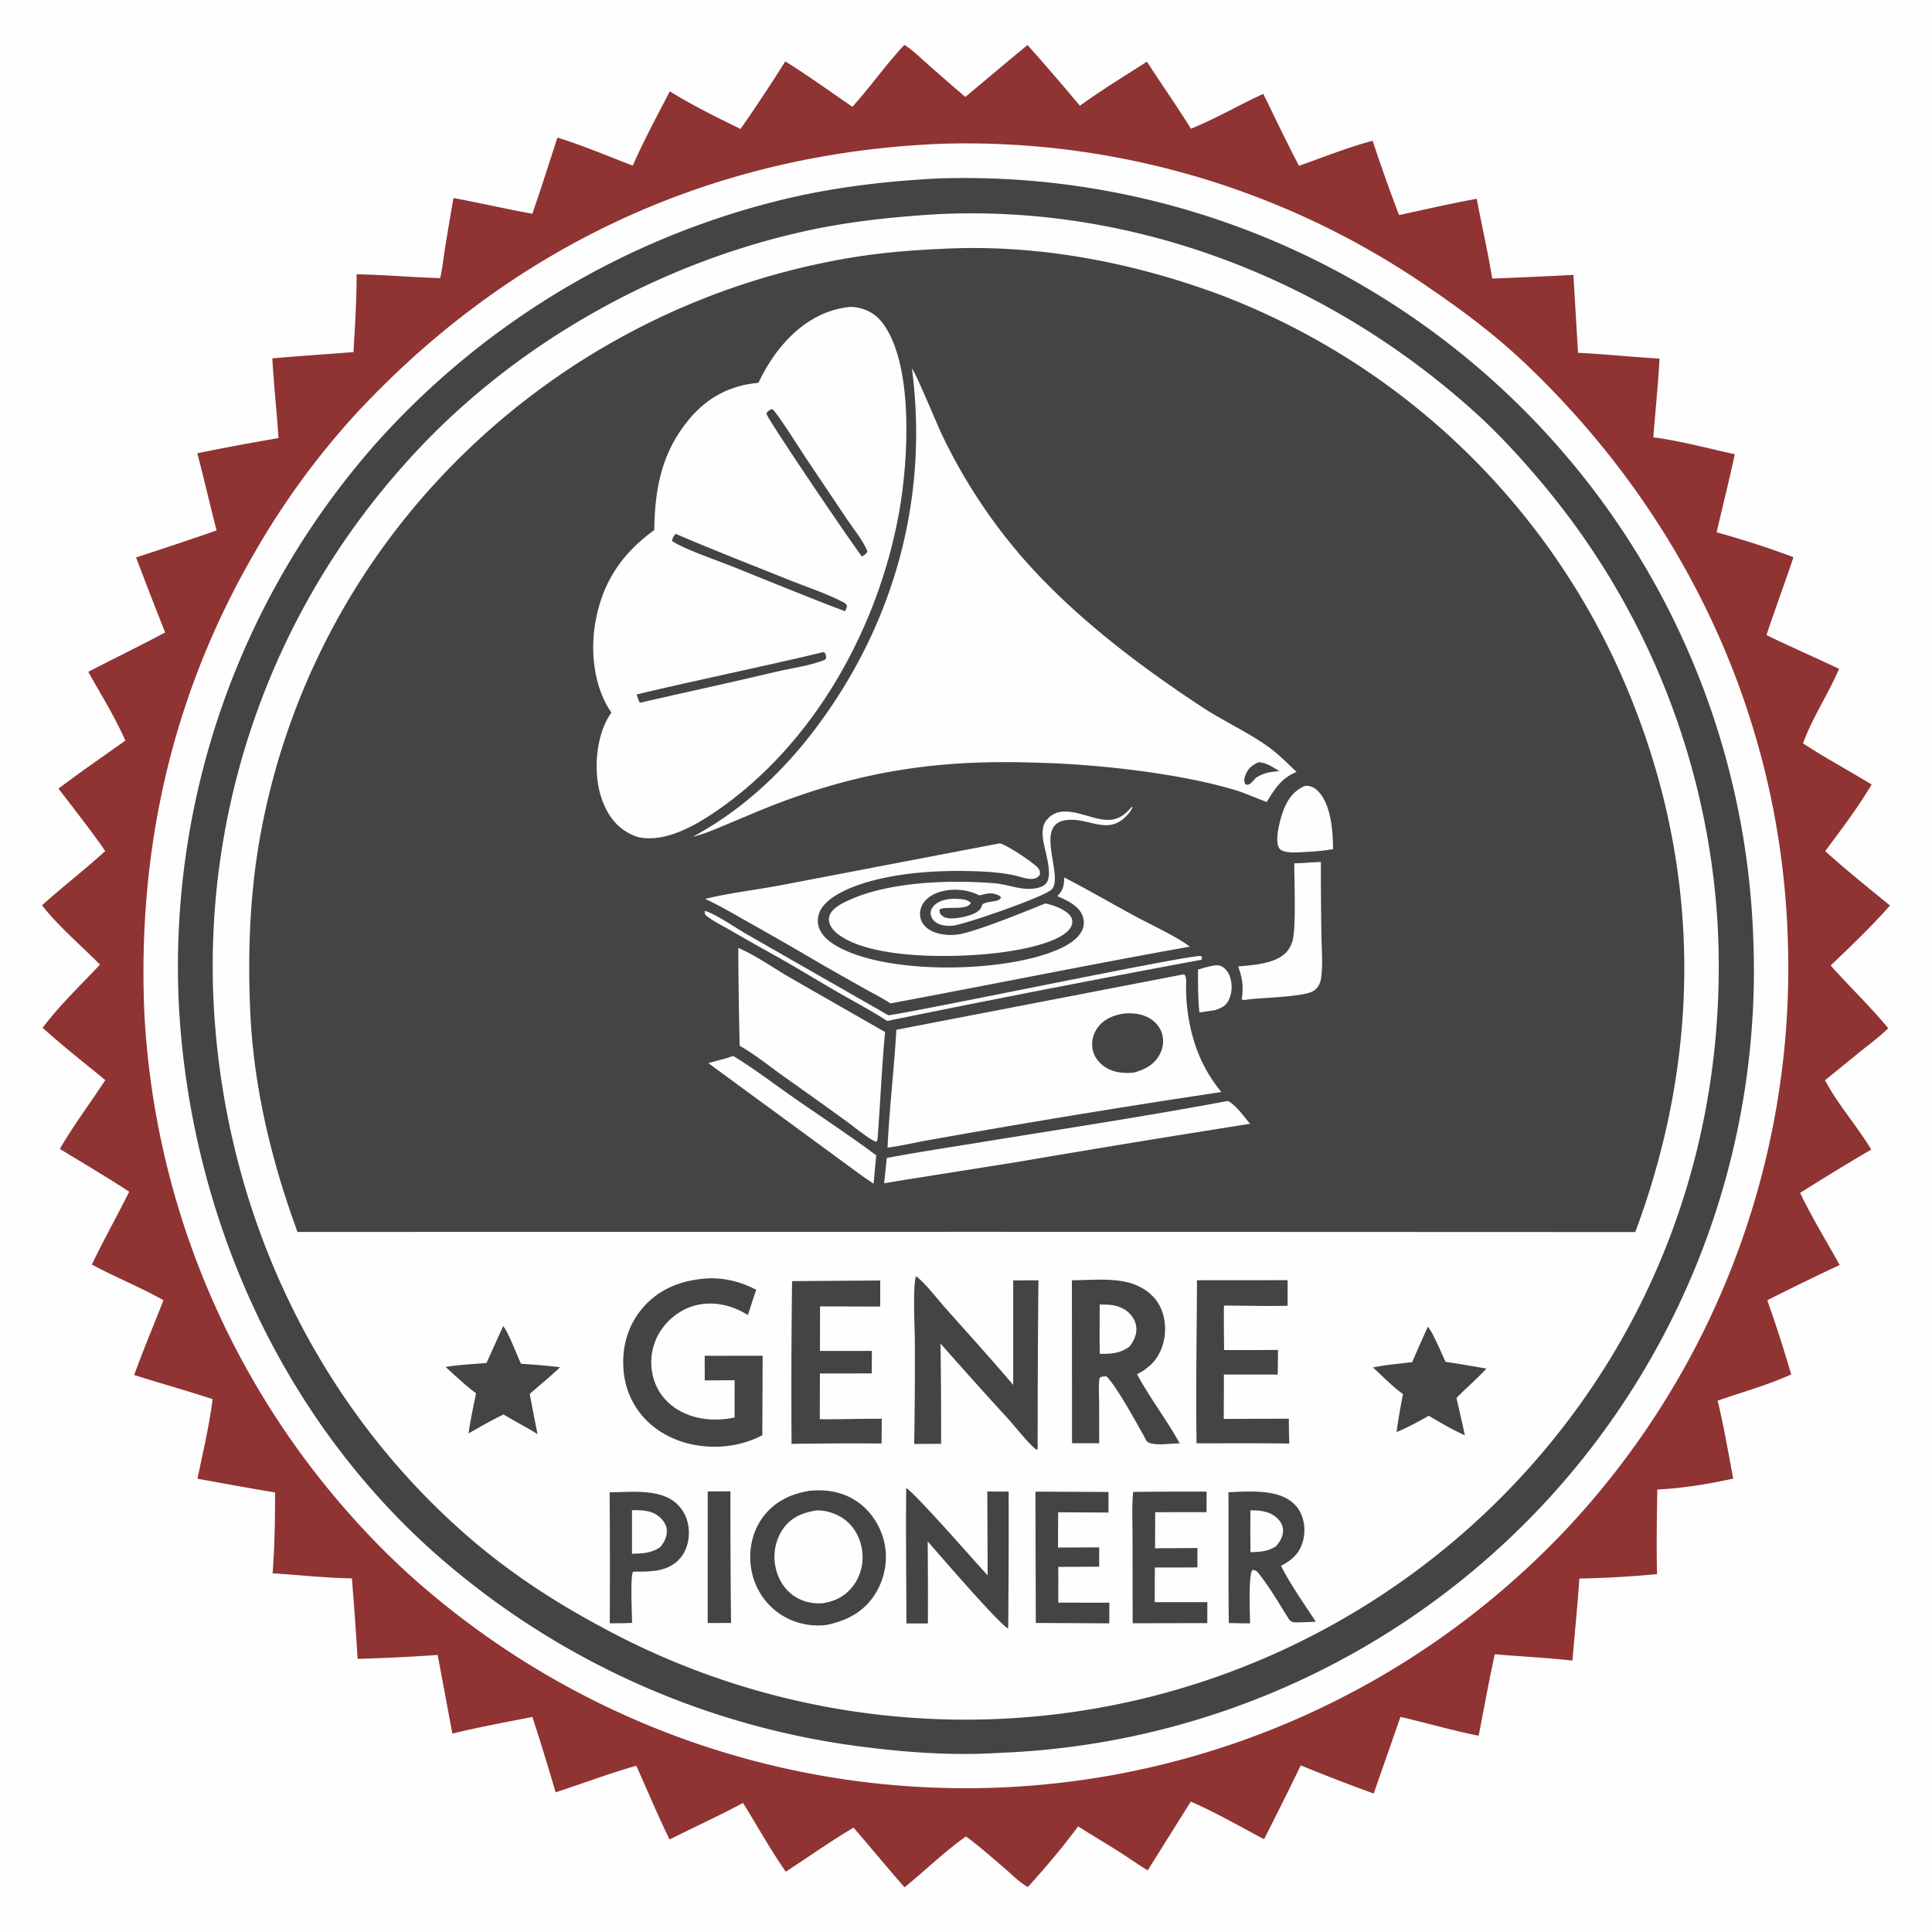 <svg version="1.1" xmlns="http://www.w3.org/2000/svg" style="display: block;" viewBox="0 0 2048 2048" width="1024" height="1024">
<path transform="translate(0,0)" fill="rgb(254,254,254)" d="M 0 0 L 2048 0 L 2048 2048 L 0 2048 L 0 0 z"/>
<path transform="translate(0,0)" fill="rgb(144,51,51)" d="M 958.626 47.614 C 966.967 52.578 974.951 60.641 982.271 67.035 A 2778.65 2778.65 0 0 0 1023.3 102.74 C 1045.34 84.48 1067.06 65.829 1089.24 47.745 A 2567.78 2567.78 0 0 1 1144.72 112.121 C 1167.43 95.644 1192.2 80.516 1215.83 65.355 C 1231.07 89.26 1247.61 112.282 1262.41 136.474 C 1288.49 125.927 1313.5 111.272 1339.15 99.52 C 1351.69 124.965 1363.77 150.692 1377.01 175.779 C 1402.75 166.633 1428.71 156.283 1455.07 149.184 A 1712.74 1712.74 0 0 0 1483.05 227.942 C 1510.48 222.167 1537.83 215.631 1565.43 210.744 C 1570.68 239.004 1577.26 266.87 1581.82 295.3 A 6450.49 6450.49 0 0 0 1667.86 291.393 L 1672.78 374.005 C 1701.63 375.376 1730.35 378.521 1759.18 380.105 C 1757.73 407.926 1754.67 435.801 1752.63 463.597 C 1779.48 466.998 1812.05 475.573 1838.96 481.522 C 1832.96 509.176 1826.11 536.71 1819.68 564.272 C 1846.48 571.634 1875.17 580.792 1901.12 590.681 C 1891.95 618.328 1881.62 645.576 1872.58 673.261 C 1897.98 685.597 1923.95 696.874 1949.48 708.978 C 1938.09 735.628 1921.08 761.02 1911.24 787.989 C 1934.76 803.361 1959.98 816.987 1984.04 831.593 C 1969.61 855.863 1951.73 879.567 1934.8 902.21 C 1956.93 922.287 1980.32 940.963 2003.46 959.859 C 1983.89 982.177 1962.02 1002.93 1940.59 1023.46 C 1960.55 1045.97 1982.47 1066.71 2001.58 1089.96 C 1992.58 1098.91 1982.08 1106.6 1972.19 1114.53 L 1934.6 1145.14 C 1948.57 1171.35 1968.39 1193.3 1983.6 1218.59 C 1958.13 1233.4 1933.17 1248.85 1908.2 1264.48 C 1920.6 1290.52 1936.15 1315.69 1950.13 1340.95 A 2727.35 2727.35 0 0 0 1873.39 1378.33 A 1381.43 1381.43 0 0 1 1898.71 1456.94 C 1874 1468.25 1846.46 1475.81 1820.78 1484.79 C 1827.35 1512.02 1832.1 1539.85 1837.25 1567.38 C 1810.93 1573.19 1783.72 1577.62 1756.79 1578.96 C 1756.37 1608.81 1755.82 1638.77 1756.52 1668.62 A 1065.91 1065.91 0 0 1 1674.19 1673.32 C 1672.3 1702.3 1669.22 1731.31 1666.87 1760.27 C 1639.58 1757.26 1611.92 1755.96 1584.55 1753.57 C 1578.22 1782.18 1573.03 1811.2 1567.45 1839.98 C 1539.63 1834.41 1512.18 1826.42 1484.53 1819.97 L 1456.19 1901.21 A 1918.4 1918.4 0 0 1 1378.88 1871.36 A 4264.21 4264.21 0 0 1 1339.96 1949.64 C 1314.33 1936.08 1288.87 1921.35 1262.27 1909.77 L 1216.6 1982.7 C 1205.88 1976.13 1195.57 1968.82 1184.94 1962.09 C 1171 1953.25 1156.74 1944.92 1142.84 1936.01 C 1126.54 1958.25 1108.1 1979.81 1089.62 2000.28 C 1081.03 1995.8 1072.72 1987.17 1065.31 1980.81 C 1051.76 1969.17 1038.38 1957.24 1023.93 1946.72 C 1001.17 1962.79 980.541 1983.01 958.873 2000.64 C 940.552 1979.84 922.996 1958.33 904.798 1937.4 C 880.297 1951.81 856.83 1968.66 832.928 1984.09 C 816.73 1960.8 802.596 1935.32 787.657 1911.17 C 762.191 1924.83 735.615 1936.96 709.768 1949.94 C 697.288 1924.31 686.171 1897.81 674.534 1871.78 C 645.841 1879.83 617.379 1890.76 588.963 1899.92 A 2704.16 2704.16 0 0 0 564.359 1820.03 C 536.079 1825.61 507.528 1830.81 479.532 1837.67 L 463.944 1754.32 A 1987.59 1987.59 0 0 1 379.082 1758.47 A 3735.42 3735.42 0 0 0 373.004 1673.12 C 345.076 1672.75 316.889 1669.45 288.973 1667.82 C 291.15 1639.48 291.607 1610.53 291.613 1582.1 A 4410.28 4410.28 0 0 1 209.315 1567.44 C 215.18 1539.44 221.757 1511.54 225.4 1483.14 C 197.863 1474.12 169.855 1466.31 142.211 1457.57 C 151.879 1430.92 162.97 1404.71 173.251 1378.28 C 148.729 1364.41 122.197 1353.91 97.378 1340.47 C 109.782 1314.4 124.159 1289.13 136.963 1263.2 C 112.84 1247.55 88.027 1232.87 63.45 1217.94 C 77.811 1192.94 95.842 1169.19 111.609 1144.94 C 89.394 1126.68 66.486 1108.84 45.218 1089.49 C 62.941 1065.82 85.719 1044.15 105.978 1022.56 C 87.056 1003.27 60.453 980.519 44.561 959.639 C 66.425 939.969 89.791 921.963 111.582 902.134 C 95.893 879.513 78.723 857.803 61.974 835.964 C 85.133 818.45 109.181 801.902 132.873 785.105 C 121.998 760.187 106.832 735.958 93.568 712.156 C 120.674 698.109 148.16 684.857 175.058 670.404 A 5049.79 5049.79 0 0 1 144.231 590.889 A 4339.37 4339.37 0 0 0 229.624 562.282 C 222.526 535.094 216.354 507.685 209.164 480.517 C 237.594 474.595 266.616 469.291 295.24 464.384 C 293.376 436.195 290.244 408.082 288.681 379.881 C 317.306 377.331 346.067 375.527 374.726 373.218 C 376.253 345.831 378.098 318.221 378.001 290.788 C 407.544 291.218 437.009 293.983 466.549 294.832 C 469.089 284.191 470.211 272.847 471.924 262.02 A 3773.14 3773.14 0 0 1 480.701 209.94 C 508.661 215.024 536.325 221.592 564.299 226.574 C 573.627 199.845 582.12 172.776 590.892 145.86 C 617.822 154.133 644.43 165.503 670.75 175.585 C 682.46 148.882 696.633 122.73 710.017 96.803 C 733.701 111.534 759.947 124.454 785.003 136.687 A 1864.86 1864.86 0 0 0 832.475 65.06 C 856.658 80.212 880.051 97.034 903.569 113.218 C 922.709 92.07 939.085 68.424 958.626 47.614 z"/>
<path transform="translate(0,0)" fill="rgb(254,254,254)" d="M 997.526 152.437 L 1000.58 152.343 A 863.461 863.461 0 0 1 1514.92 305.007 C 1550.58 329.23 1586 355.953 1617.26 385.704 C 1788.42 548.611 1889.8 765.426 1895.34 1002.62 A 868.768 868.768 0 0 1 1659.83 1621.55 A 874.734 874.734 0 0 1 1051.74 1895.14 A 881.119 881.119 0 0 1 427.927 1663.84 A 868.82 868.82 0 0 1 152.987 1073.03 C 145.604 897.996 183.182 733.731 271.988 582.14 A 829.212 829.212 0 0 1 375.489 440.633 C 540.146 261.978 754.329 162.231 997.526 152.437 z"/>
<path transform="translate(0,0)" fill="rgb(68,68,68)" d="M 989.429 189.427 A 39.146 39.146 0 0 1 991.501 189.289 A 837.308 837.308 0 0 1 1591.03 411.196 A 833.447 833.447 0 0 1 1858.55 995.255 A 829.128 829.128 0 0 1 1640.73 1589.54 A 833.077 833.077 0 0 1 1059.35 1858.1 A 289.459 289.459 0 0 1 1056 1858.31 C 1011.32 1860.9 965.611 1857.98 921.247 1852.51 A 843.827 843.827 0 0 1 460.549 1646.07 C 295.799 1499.46 202.174 1286.6 189.738 1068.01 A 837.35 837.35 0 0 1 400.849 467.437 A 846.008 846.008 0 0 1 838.633 209.445 C 888.365 198.148 938.572 192.223 989.429 189.427 z"/>
<path transform="translate(0,0)" fill="rgb(254,254,254)" d="M 986.47 227.5 C 987.479 227.407 988.489 227.328 989.501 227.272 C 1200.77 215.643 1406.7 295.746 1562.87 436.46 C 1587.36 458.532 1609.64 482.654 1630.93 507.799 A 798.995 798.995 0 0 1 1820.79 980.476 C 1831.96 1194.71 1762.48 1399.13 1618.4 1558.84 A 801.038 801.038 0 0 1 1062.25 1821.96 A 806.861 806.861 0 0 1 634.501 1723.02 C 584.52 1696.1 537.531 1665.01 494.729 1627.62 C 334.115 1487.32 241.14 1287.47 227.169 1075.56 A 796.344 796.344 0 0 1 426.477 494.839 C 535.794 370.177 691.888 280.573 853.395 245.002 C 897.472 235.295 941.5 230.439 986.47 227.5 z"/>
<path transform="translate(0,0)" fill="rgb(68,68,68)" d="M 750.209 1580.98 L 774.253 1580.91 A 13022.3 13022.3 0 0 0 774.924 1720.43 L 750.157 1720.49 L 750.209 1580.98 z"/>
<path transform="translate(0,0)" fill="rgb(68,68,68)" d="M 533.357 1405.74 C 539.07 1412.49 547.715 1436 552.279 1445.65 A 741.347 741.347 0 0 1 593.765 1449.33 C 583.388 1459.09 572.384 1468.23 561.58 1477.51 A 2043.2 2043.2 0 0 0 569.845 1520.26 C 558.095 1512.87 545.639 1506.66 533.807 1499.37 C 521.097 1505.48 508.892 1512.59 496.611 1519.52 C 498.706 1505.22 501.702 1491.13 504.637 1476.99 C 493.218 1468.46 482.925 1458.6 472.358 1449.06 C 486.445 1446.62 501.436 1446.11 515.701 1444.77 L 533.357 1405.74 z"/>
<path transform="translate(0,0)" fill="rgb(68,68,68)" d="M 1513.46 1406.47 C 1517.53 1409.38 1529.22 1437.06 1532.35 1443.57 A 1798.75 1798.75 0 0 1 1575.6 1450.76 C 1565.75 1461.69 1554.11 1471.34 1543.89 1482 A 2067.24 2067.24 0 0 1 1552.79 1521.33 C 1542.29 1516.98 1532.5 1511.13 1522.61 1505.57 L 1514.58 1500.74 C 1503.48 1507.09 1492.19 1513.15 1480.41 1518.12 C 1482.17 1504.61 1484.65 1491.14 1487.22 1477.76 C 1476.04 1469.84 1465.63 1458.78 1455.37 1449.61 C 1468.88 1446.68 1483.28 1445.68 1497.01 1443.89 C 1502.27 1431.34 1507.98 1418.93 1513.46 1406.47 z"/>
<path transform="translate(0,0)" fill="rgb(68,68,68)" d="M 1097.61 1581.2 L 1175.03 1581.55 L 1175.01 1603.37 L 1121.68 1603.09 L 1121.51 1640.45 L 1165.19 1640.3 L 1165.18 1660.75 L 1121.83 1660.96 L 1121.84 1677.43 L 1121.81 1698.86 L 1175.96 1698.92 L 1175.88 1720.82 L 1097.99 1720.4 L 1097.61 1581.2 z"/>
<path transform="translate(0,0)" fill="rgb(68,68,68)" d="M 1201.18 1581.49 A 6619.39 6619.39 0 0 1 1279.03 1581.15 L 1278.98 1602.93 L 1224.54 1603.01 L 1224.41 1641.24 L 1269.33 1640.97 L 1269.3 1661.51 C 1254.27 1661.71 1239.22 1661.57 1224.19 1661.59 L 1224.1 1677.5 L 1224.08 1698.36 L 1279.84 1698.34 L 1279.78 1720.57 L 1200.67 1720.72 L 1200.54 1631.03 C 1200.52 1614.65 1199.72 1597.78 1201.18 1581.49 z"/>
<path transform="translate(0,0)" fill="rgb(68,68,68)" d="M 646.231 1581.96 C 667.817 1581.75 698.864 1577.89 716.383 1593.14 C 725.155 1600.77 729.821 1611.53 730.213 1623.08 C 730.596 1634.38 727.199 1645.91 718.987 1653.95 C 706.409 1666.28 689.074 1666 672.75 1665.99 L 671.032 1666.26 C 667.984 1670.48 669.965 1712.22 670.016 1720.35 C 662.161 1720.78 654.242 1720.69 646.375 1720.79 A 10427 10427 0 0 0 646.231 1581.96 z"/>
<path transform="translate(0,0)" fill="rgb(254,254,254)" d="M 669.923 1600.91 C 680.541 1600.73 690.63 1600.79 699.191 1608.12 C 703.2 1611.55 706.577 1616.71 706.882 1622.11 C 707.267 1628.92 703.971 1635.4 699.562 1640.31 C 690.02 1646.42 680.883 1646.89 669.928 1647.05 L 669.923 1600.91 z"/>
<path transform="translate(0,0)" fill="rgb(68,68,68)" d="M 960.623 1577.34 C 970.868 1583.66 1034.03 1656.03 1046.95 1670 L 1046.59 1581.07 L 1069.2 1581.14 A 11446.5 11446.5 0 0 1 1068.73 1726.46 C 1057.33 1719.66 997.085 1649.47 983.366 1633.97 A 5435.03 5435.03 0 0 1 983.587 1720.92 L 960.825 1720.94 C 960.766 1673.09 960.093 1625.18 960.623 1577.34 z"/>
<path transform="translate(0,0)" fill="rgb(68,68,68)" d="M 1302.19 1581.88 C 1317.3 1581.11 1334.76 1580.09 1349.59 1583.27 C 1360.73 1585.66 1371.13 1590.95 1377.17 1600.98 C 1383.03 1610.7 1384.12 1623.39 1381.01 1634.2 C 1377.29 1647.14 1369.3 1653.86 1357.93 1659.87 C 1368.19 1680.13 1382.37 1700.03 1394.79 1719.07 C 1387.95 1719.37 1381.05 1719.82 1374.2 1719.77 C 1370.17 1719.74 1369.27 1719.46 1366.39 1716.56 C 1356.03 1700.2 1345.96 1682.39 1333.77 1667.36 C 1331.81 1664.95 1330.69 1664.52 1327.64 1664.18 C 1323.16 1669.19 1325.07 1711.19 1325.06 1720.86 A 1208.81 1208.81 0 0 1 1302.6 1720.47 C 1301.92 1674.31 1302.57 1628.06 1302.19 1581.88 z"/>
<path transform="translate(0,0)" fill="rgb(254,254,254)" d="M 1325.51 1601.04 C 1335.1 1600.92 1344.86 1601.88 1352.6 1608.17 C 1356.46 1611.31 1359.64 1615.99 1360.03 1621.07 C 1360.57 1628.03 1357.01 1634.13 1352.57 1639.09 C 1344.09 1644.81 1335.43 1645.06 1325.57 1645.41 A 2007.46 2007.46 0 0 1 1325.51 1601.04 z"/>
<path transform="translate(0,0)" fill="rgb(68,68,68)" d="M 917.728 1357.49 L 933.103 1357.39 L 933.036 1385.02 L 869.296 1384.83 L 869.177 1432.06 L 924.227 1432.04 L 924.1 1455.9 L 869.147 1455.93 L 869.025 1504.37 C 884.899 1504.7 900.869 1504.17 916.75 1504 L 934.684 1503.91 L 934.525 1530.18 A 4099.8 4099.8 0 0 0 839.086 1530.56 A 8830.66 8830.66 0 0 1 839.629 1358.05 L 917.728 1357.49 z"/>
<path transform="translate(0,0)" fill="rgb(68,68,68)" d="M 1268.86 1357.12 L 1364.93 1357.04 L 1364.91 1384.19 C 1342.47 1384.67 1319.9 1384.06 1297.45 1383.94 C 1297.17 1399.64 1297.51 1415.4 1297.57 1431.1 A 4273.58 4273.58 0 0 0 1354.77 1430.97 L 1354.42 1457.09 L 1297.39 1457.1 L 1297.37 1475.4 L 1297.21 1504.12 L 1366.26 1503.85 A 622.602 622.602 0 0 0 1366.71 1530.23 C 1333.96 1529.74 1301.15 1530.04 1268.39 1529.96 C 1267.6 1472.33 1268.6 1414.75 1268.86 1357.12 z"/>
<path transform="translate(0,0)" fill="rgb(68,68,68)" d="M 970.902 1352.81 C 979.537 1358.67 994.485 1377.98 1002.32 1386.78 C 1026.33 1413.75 1050.7 1440.55 1074.03 1468.11 L 1074.02 1357.26 L 1100.77 1357.18 A 17668.7 17668.7 0 0 0 1099.97 1535.87 L 1098.9 1536.91 C 1090.54 1530.9 1076.86 1513.11 1069.37 1504.81 A 5526.29 5526.29 0 0 1 996.979 1424.21 A 5780.82 5780.82 0 0 1 997.601 1530.46 L 969.067 1530.66 A 4709.25 4709.25 0 0 0 969.765 1422.62 C 969.723 1407.38 967.404 1365.33 970.902 1352.81 z"/>
<path transform="translate(0,0)" fill="rgb(68,68,68)" d="M 746.625 1355.4 C 765.921 1353.81 784.629 1358.24 801.656 1367.26 C 798.531 1376.1 795.741 1385.09 792.794 1394 C 777.177 1384.21 759.124 1379.48 740.79 1382.97 C 724.356 1386.09 709.818 1396.47 700.556 1410.27 A 61.235 61.235 0 0 0 691.856 1457.5 C 695.112 1472.48 704.042 1485.04 716.857 1493.32 C 734.954 1505.02 758.02 1507.06 778.724 1502.58 L 778.735 1463.1 L 747.026 1463.3 L 747.023 1437.17 L 766.5 1437.19 L 808.435 1437.13 L 808.103 1521.39 A 106.408 106.408 0 0 1 769.196 1532.98 C 741.856 1535.78 713.185 1529.02 691.648 1511.42 A 84.323 84.323 0 0 1 661.068 1453.43 C 658.897 1428.76 665.002 1405.65 681.141 1386.63 C 698.057 1366.7 721.052 1357.66 746.625 1355.4 z"/>
<path transform="translate(0,0)" fill="rgb(68,68,68)" d="M 1136.25 1357.16 C 1155.87 1357.04 1178.55 1354.52 1197.54 1359.9 C 1210.77 1363.65 1222.82 1371.84 1229.33 1384.22 C 1235.89 1396.68 1236.67 1412.69 1232.41 1426.08 C 1227.64 1441.07 1218.83 1449.64 1205.29 1456.81 C 1218.9 1481.95 1236.68 1504.97 1250.59 1530.03 C 1241.28 1529.96 1226.7 1532.69 1218.26 1529.47 C 1215.03 1528.23 1214.42 1525.64 1212.92 1522.79 C 1204.22 1507.4 1184.09 1470.26 1172.96 1459.01 C 1169.89 1459.1 1168.32 1458.79 1165.69 1460.47 C 1164.2 1468.68 1165.08 1477.56 1165.11 1485.9 L 1165.22 1529.88 L 1136.41 1529.86 L 1136.25 1357.16 z"/>
<path transform="translate(0,0)" fill="rgb(254,254,254)" d="M 1165.72 1382.88 C 1176.12 1382.74 1185.79 1383.1 1194.47 1389.76 C 1199.92 1393.94 1203.87 1400.05 1204.54 1406.98 C 1205.28 1414.64 1201.79 1421.85 1197.14 1427.65 C 1186.54 1434.94 1178.18 1435.17 1165.76 1435.14 C 1165.46 1417.74 1165.72 1400.29 1165.72 1382.88 z"/>
<path transform="translate(0,0)" fill="rgb(68,68,68)" d="M 858.327 1580.31 C 874.909 1578.68 891.292 1581.02 905.678 1589.83 C 921.884 1599.76 932.876 1616.08 937.264 1634.47 C 941.717 1653.12 937.897 1673.54 927.699 1689.69 C 915.761 1708.6 898.444 1717.58 877.198 1722.35 A 72.596 72.596 0 0 1 825.262 1709.86 A 71.874 71.874 0 0 1 796.14 1661.87 C 793.315 1643.28 797.449 1623.38 808.734 1608.18 C 820.863 1591.84 838.587 1583.34 858.327 1580.31 z"/>
<path transform="translate(0,0)" fill="rgb(254,254,254)" d="M 864.47 1601.26 C 873.61 1600.21 885.411 1604.09 892.976 1609.04 C 903.789 1616.12 910.823 1627.57 913.338 1640.15 C 916.072 1653.82 913.515 1668.08 905.467 1679.56 C 897.32 1691.17 886.427 1697.18 872.675 1699.44 C 861.514 1700.29 850.837 1698.1 841.501 1691.68 C 830.736 1684.27 824.195 1672.73 821.806 1660.03 C 819.283 1646.62 822.217 1631.85 830.063 1620.65 C 838.559 1608.52 850.421 1603.62 864.47 1601.26 z"/>
<path transform="translate(0,0)" fill="rgb(68,68,68)" d="M 1005.88 263.444 C 1103.97 259.389 1202.86 278.719 1294.51 312.897 A 760.897 760.897 0 0 1 1714.45 706.291 C 1802.99 900.696 1807.93 1106.42 1733.46 1306.03 L 1044.5 1305.77 L 315.352 1305.91 C 287.494 1229.76 268.641 1151.76 265.179 1070.47 C 262.784 1014.25 264.517 958.654 273.038 902.952 A 750.535 750.535 0 0 1 463.159 510.202 A 769.441 769.441 0 0 1 903.188 272.936 C 937.427 267.344 971.281 264.855 1005.88 263.444 z"/>
<path transform="translate(0,0)" fill="rgb(254,254,254)" d="M 1287.86 1023.32 C 1290.12 1023.21 1292.13 1023.18 1294.27 1024.08 C 1298.84 1026.01 1302.27 1030.69 1303.8 1035.29 C 1306.49 1043.43 1306.28 1053.15 1302.17 1060.76 C 1298.89 1066.82 1294.17 1068.82 1287.86 1070.78 C 1282.42 1071.76 1276.89 1072.43 1271.42 1073.23 C 1269.77 1058.08 1269.91 1043.04 1269.95 1027.82 C 1275.93 1025.89 1281.66 1024.35 1287.86 1023.32 z"/>
<path transform="translate(0,0)" fill="rgb(254,254,254)" d="M 746.995 965.492 C 757.808 968.281 780.718 984.16 792.09 990.621 L 941.789 1076.26 C 978.008 1071.22 1265.44 1010.91 1273.35 1013.43 C 1274.51 1015.54 1274.18 1015.21 1273.68 1017.37 A 18311.2 18311.2 0 0 0 940.478 1082.24 C 922.879 1070.88 904.223 1061.13 886.1 1050.63 C 863.879 1037.76 841.998 1024.2 819.514 1011.79 A 2535.98 2535.98 0 0 1 772.92 985.35 C 765.149 980.871 755.827 976.42 748.884 970.799 C 746.768 969.086 747.223 968.111 746.995 965.492 z"/>
<path transform="translate(0,0)" fill="rgb(254,254,254)" d="M 1383.34 833.054 C 1383.87 833.042 1384.4 833.02 1384.93 833.017 C 1389.97 832.988 1393.85 835.216 1397.3 838.743 C 1411.09 852.831 1413.04 881.672 1413.12 900.177 C 1403.14 901.862 1392.84 902.717 1382.75 903.206 C 1375.68 903.579 1367.01 904.42 1360.21 902.12 C 1357.7 901.272 1356.07 899.932 1355.09 897.434 C 1351.42 888.029 1357.45 866.13 1361.28 856.901 C 1365.75 846.106 1372.39 837.61 1383.34 833.054 z"/>
<path transform="translate(0,0)" fill="rgb(254,254,254)" d="M 777.235 1119.33 C 800.057 1133.25 821.599 1149.88 843.564 1165.14 C 871.977 1184.88 901.217 1203.95 928.853 1224.75 C 927.735 1234.73 927.142 1244.78 926.051 1254.78 L 913.939 1246.54 L 750.864 1126.98 C 759.682 1124.35 768.572 1122.57 777.235 1119.33 z"/>
<path transform="translate(0,0)" fill="rgb(254,254,254)" d="M 1385.3 914.574 C 1390.24 914.111 1395.24 913.974 1400.2 913.705 A 4606.95 4606.95 0 0 0 1400.73 990.651 C 1400.93 1005.35 1402.41 1021.44 1400.55 1035.97 C 1400.02 1040.13 1398.77 1043.95 1396.03 1047.19 C 1394.02 1049.56 1391.6 1051.1 1388.67 1052.09 C 1374.99 1056.69 1342.07 1057.59 1325.76 1059.09 C 1322.84 1059.5 1319.06 1060.49 1316.23 1059.5 C 1318.32 1045.8 1317.11 1037.44 1312.53 1024.43 C 1328.1 1023.09 1351.37 1021.64 1362.83 1010.13 C 1366.57 1006.39 1369.03 1001.78 1370.3 996.662 C 1373.99 981.826 1371.96 933.482 1371.99 915.109 C 1376.44 915.071 1380.86 914.839 1385.3 914.574 z"/>
<path transform="translate(0,0)" fill="rgb(254,254,254)" d="M 1300.32 1167.28 L 1301.73 1167.11 C 1310.44 1171.68 1318.7 1183.72 1325.15 1191.27 A 19032.6 19032.6 0 0 0 1078.58 1231.73 L 958.583 1250.77 L 937.225 1254.33 L 940.03 1227.53 C 973.295 1221.21 1006.86 1216.21 1040.28 1210.75 C 1126.96 1196.61 1214.01 1183.46 1300.32 1167.28 z"/>
<path transform="translate(0,0)" fill="rgb(254,254,254)" d="M 1199.9 855.112 L 1200.44 855.835 C 1199.75 857.493 1199.05 858.905 1197.96 860.346 C 1176.07 889.236 1154.76 864.932 1128.53 869.638 C 1096.71 875.348 1127.19 927.384 1115.26 942.425 C 1109.25 950.012 1022.99 979.807 1010.65 981.135 C 1004.05 981.845 996.093 981.288 990.848 976.741 C 988.156 974.407 986.368 971.095 986.564 967.448 C 986.743 964.122 988.638 961.179 991.082 959.032 C 997.665 953.249 1008.26 952.243 1016.62 952.927 C 1020.79 953.269 1026.27 953.767 1029.12 957.189 C 1025.19 965.861 1000.89 959.911 996.043 964.269 L 996.047 967.235 C 996.926 968.845 997.636 970.07 999.191 971.152 C 1004.15 974.602 1012.3 973.59 1017.87 972.651 C 1024.26 971.576 1036.49 968.535 1039.76 962.684 C 1039.97 962.32 1040.07 961.908 1040.23 961.523 C 1040.46 960.975 1040.7 960.434 1040.93 959.886 C 1041.11 959.44 1041.29 958.989 1041.46 958.541 C 1045.58 956.171 1050.38 956.01 1054.98 955.129 C 1057.92 954.567 1059.52 953.953 1061.19 951.46 C 1059.78 949.224 1058.14 948.805 1055.74 948.032 C 1055.33 947.898 1054.91 947.776 1054.49 947.643 C 1049.13 945.926 1043.67 947.924 1038.37 949.228 A 57.573 57.573 0 0 0 994.654 945.987 C 987.415 948.439 980.614 953.008 977.27 960.093 C 975.009 964.88 974.578 970.421 976.49 975.396 C 978.73 981.224 983.405 985.146 989.047 987.556 C 997.306 991.085 1006.89 991.749 1015.71 990.534 C 1031.93 988.301 1080.74 968.782 1098.26 961.638 L 1108.16 957.664 L 1109 957.867 L 1110.41 958.223 C 1117.4 959.93 1123.81 962.297 1129.78 966.446 C 1132.89 968.609 1136.15 971.67 1136.61 975.643 C 1137.01 979.04 1135.76 982.307 1133.67 984.946 C 1122.31 999.288 1084.33 1006.24 1066.91 1008.84 C 1021.69 1015.58 924.876 1018.54 888.093 990.091 C 883.521 986.556 879.132 981.373 878.703 975.356 C 878.411 971.272 880.263 967.66 883.041 964.779 C 888.116 959.516 895.774 955.998 902.409 953.111 C 945.193 934.49 1007.92 932.468 1054.59 936.331 C 1067.35 937.387 1079.81 942.812 1092.66 942.186 C 1098.04 941.925 1105.8 940.648 1109.26 935.965 C 1116.32 926.425 1107.24 901.345 1105.76 890.216 C 1104.81 883.089 1104.61 874.998 1109.49 869.151 C 1126.83 848.365 1155.94 870.769 1176.86 869.029 C 1186.99 868.188 1193.58 862.476 1199.9 855.112 z"/>
<path transform="translate(0,0)" fill="rgb(254,254,254)" d="M 782.593 1004.93 C 799.05 1011.46 821.215 1026.92 837.156 1036.17 L 938.206 1094 C 934.827 1129.96 933.322 1166.21 930.618 1202.24 C 930.413 1205.04 930.616 1208.13 928.898 1210.47 C 921.827 1208.05 904.602 1193.88 897.193 1188.54 A 7044.25 7044.25 0 0 0 829.5 1140.14 C 814.663 1129.47 799.968 1117.56 784.066 1108.55 A 5707.58 5707.58 0 0 1 782.593 1004.93 z"/>
<path transform="translate(0,0)" fill="rgb(254,254,254)" d="M 1058.21 894.266 C 1058.9 894.143 1059.31 894.026 1060.05 894.12 C 1066.29 894.92 1097.27 915.465 1100.81 920.635 C 1102.47 923.068 1102.67 924.886 1102.04 927.684 C 1100.72 929.211 1099.57 930.241 1097.69 930.978 C 1091.62 933.362 1081.73 929.358 1075.36 927.957 C 1060.83 924.768 1046.34 923.957 1031.52 923.499 C 996.746 922.426 958.983 924.617 925.292 933.414 C 907.94 937.944 878.828 948.047 869.741 964.803 C 866.826 970.179 866.098 977.006 868.007 982.841 C 871.502 993.524 882.05 1000.59 891.661 1005.41 C 945.356 1032.32 1053.03 1030.28 1109.47 1011.12 C 1122.35 1006.75 1141.19 999.117 1147.22 985.942 C 1149.45 981.057 1149.43 975.334 1147.41 970.374 C 1143.05 959.667 1130.68 954.246 1120.76 949.955 C 1127.11 943.605 1127.92 938.698 1128.13 930.148 C 1153.85 943.353 1178.78 958.032 1204.25 971.722 C 1219.38 979.858 1248.76 993.577 1261.18 1003.5 C 1155.19 1022.4 1049.68 1043.92 943.843 1063.66 C 936.298 1058.45 927.79 1054.29 919.774 1049.8 A 4437.21 4437.21 0 0 1 873.555 1023.72 A 4308.86 4308.86 0 0 0 794.125 978.027 C 778.719 969.336 763.549 960.285 747.465 952.885 C 774.245 946.268 802.348 943.284 829.482 938.044 L 1058.21 894.266 z"/>
<path transform="translate(0,0)" fill="rgb(254,254,254)" d="M 1252.66 1033.24 L 1255.46 1032.98 C 1258.06 1036.17 1257.36 1041.47 1257.31 1045.47 C 1257.06 1063.89 1259.8 1083.21 1264.89 1100.91 C 1270.99 1122.13 1280.74 1140.51 1294.64 1157.59 A 11284.2 11284.2 0 0 0 977.215 1209.87 C 965.139 1212.27 953.046 1214.98 940.826 1216.52 C 942.73 1174.86 947.826 1133.26 950.176 1091.6 L 1252.66 1033.24 z"/>
<path transform="translate(0,0)" fill="rgb(68,68,68)" d="M 1192.48 1074.27 C 1200.55 1073.76 1209.35 1074.7 1216.65 1078.33 C 1223.66 1081.81 1229.19 1087.75 1231.62 1095.24 C 1234.08 1102.81 1233.03 1110.88 1229.27 1117.83 C 1223.25 1128.98 1213.38 1133.83 1201.73 1137.05 C 1190.57 1137.92 1180.02 1137.08 1170.55 1130.47 C 1164.12 1125.98 1159.39 1119.47 1158.09 1111.65 A 29.759 29.759 0 0 1 1163.47 1089.49 C 1170.47 1079.79 1181.1 1075.91 1192.48 1074.27 z"/>
<path transform="translate(0,0)" fill="rgb(254,254,254)" d="M 966.665 390.57 C 971.054 395.675 993.4 450.315 998.832 461.473 A 579.335 579.335 0 0 0 1085.16 592.601 C 1138.75 653.535 1206.62 705.035 1274.25 749.504 C 1296.58 764.181 1321.44 775.445 1343.18 790.709 C 1354.5 798.658 1364.4 808.76 1374.39 818.274 C 1358.53 824.728 1351.34 836.08 1342.81 850.114 C 1331.34 846.079 1320.45 840.806 1308.75 837.311 C 1250.55 819.933 1164.7 810.244 1103.72 808.663 C 1004.41 804.846 924.202 814.809 830.727 849.297 C 810.994 856.577 791.651 865.048 772.22 873.094 C 760.383 877.995 748.35 883.53 735.87 886.564 C 735.448 886.666 735.025 886.759 734.602 886.856 C 784.071 860.388 827.279 820.87 861.353 776.413 C 946.818 664.905 984.988 530.243 966.665 390.57 z"/>
<path transform="translate(0,0)" fill="rgb(68,68,68)" d="M 1334.26 807.967 C 1342.73 808.38 1349.13 813.226 1356.19 817.49 C 1346.93 818.002 1338.97 819.363 1331.13 824.6 C 1329.25 826.697 1326.87 829.897 1324.44 831.23 C 1322.51 832.285 1321.87 831.854 1319.95 831.222 C 1318.44 827.642 1318.82 825.313 1320.18 821.709 C 1322.98 814.285 1327.25 811.135 1334.26 807.967 z"/>
<path transform="translate(0,0)" fill="rgb(254,254,254)" d="M 900.394 325.384 C 902.72 325.335 904.877 325.36 907.183 325.726 C 919.761 327.721 929.555 333.663 936.894 344.108 C 968.991 389.788 962.688 490.356 952.978 543.773 C 930.778 665.907 863.243 788.455 759.398 859.758 C 737.066 875.092 705.978 892.966 677.851 887.693 C 671.984 886.249 665.954 883.29 661.027 879.83 C 645.636 869.024 637.239 850.191 634.116 832.13 C 629.905 807.775 633.454 775.895 648.086 755.34 C 629.868 729.282 625.771 692.295 630.79 661.54 C 637.842 618.33 658.571 587.116 693.57 561.834 C 694.075 517.864 701.414 479.29 730.438 444.467 C 749.82 421.212 773.92 408.48 803.954 405.787 C 810.201 392.802 817.416 380.519 826.489 369.286 C 845.492 345.759 869.892 328.648 900.394 325.384 z"/>
<path transform="translate(0,0)" fill="rgb(68,68,68)" d="M 817.804 433.648 C 818.116 433.709 818.436 433.739 818.741 433.831 C 822.075 434.839 849.94 479.048 854.761 486.26 L 897.682 550.184 C 904.815 560.774 914.671 572.641 919.54 584.385 C 918.754 587.041 915.952 588.437 913.803 589.977 C 911.66 588.936 816.071 448.414 812.422 438.676 C 813.355 435.733 815.251 435.271 817.804 433.648 z"/>
<path transform="translate(0,0)" fill="rgb(68,68,68)" d="M 716.102 565.827 C 756.291 583.188 797.313 599.038 837.941 615.367 C 856.454 622.807 876.871 629.303 894.384 638.67 C 896.477 639.79 896.807 640.185 897.858 642.222 C 897.441 644.479 896.863 645.938 895.709 647.92 C 855.095 632.696 815.108 615.985 774.838 599.896 C 758.186 593.243 725.528 582.397 712.369 573.482 C 712.636 570.211 714.305 568.53 716.102 565.827 z"/>
<path transform="translate(0,0)" fill="rgb(68,68,68)" d="M 872.947 691.237 C 874.26 691.699 874.804 692.522 875.246 693.911 C 876.012 696.323 875.909 697.263 874.734 699.282 C 858.068 706.037 839.567 708.026 822.144 712.204 C 774.311 723.671 726.224 733.864 678.311 744.953 C 676.725 742.73 675.823 738.754 674.895 736.11 C 740.726 720.397 807.119 707.032 872.947 691.237 z"/>
</svg>